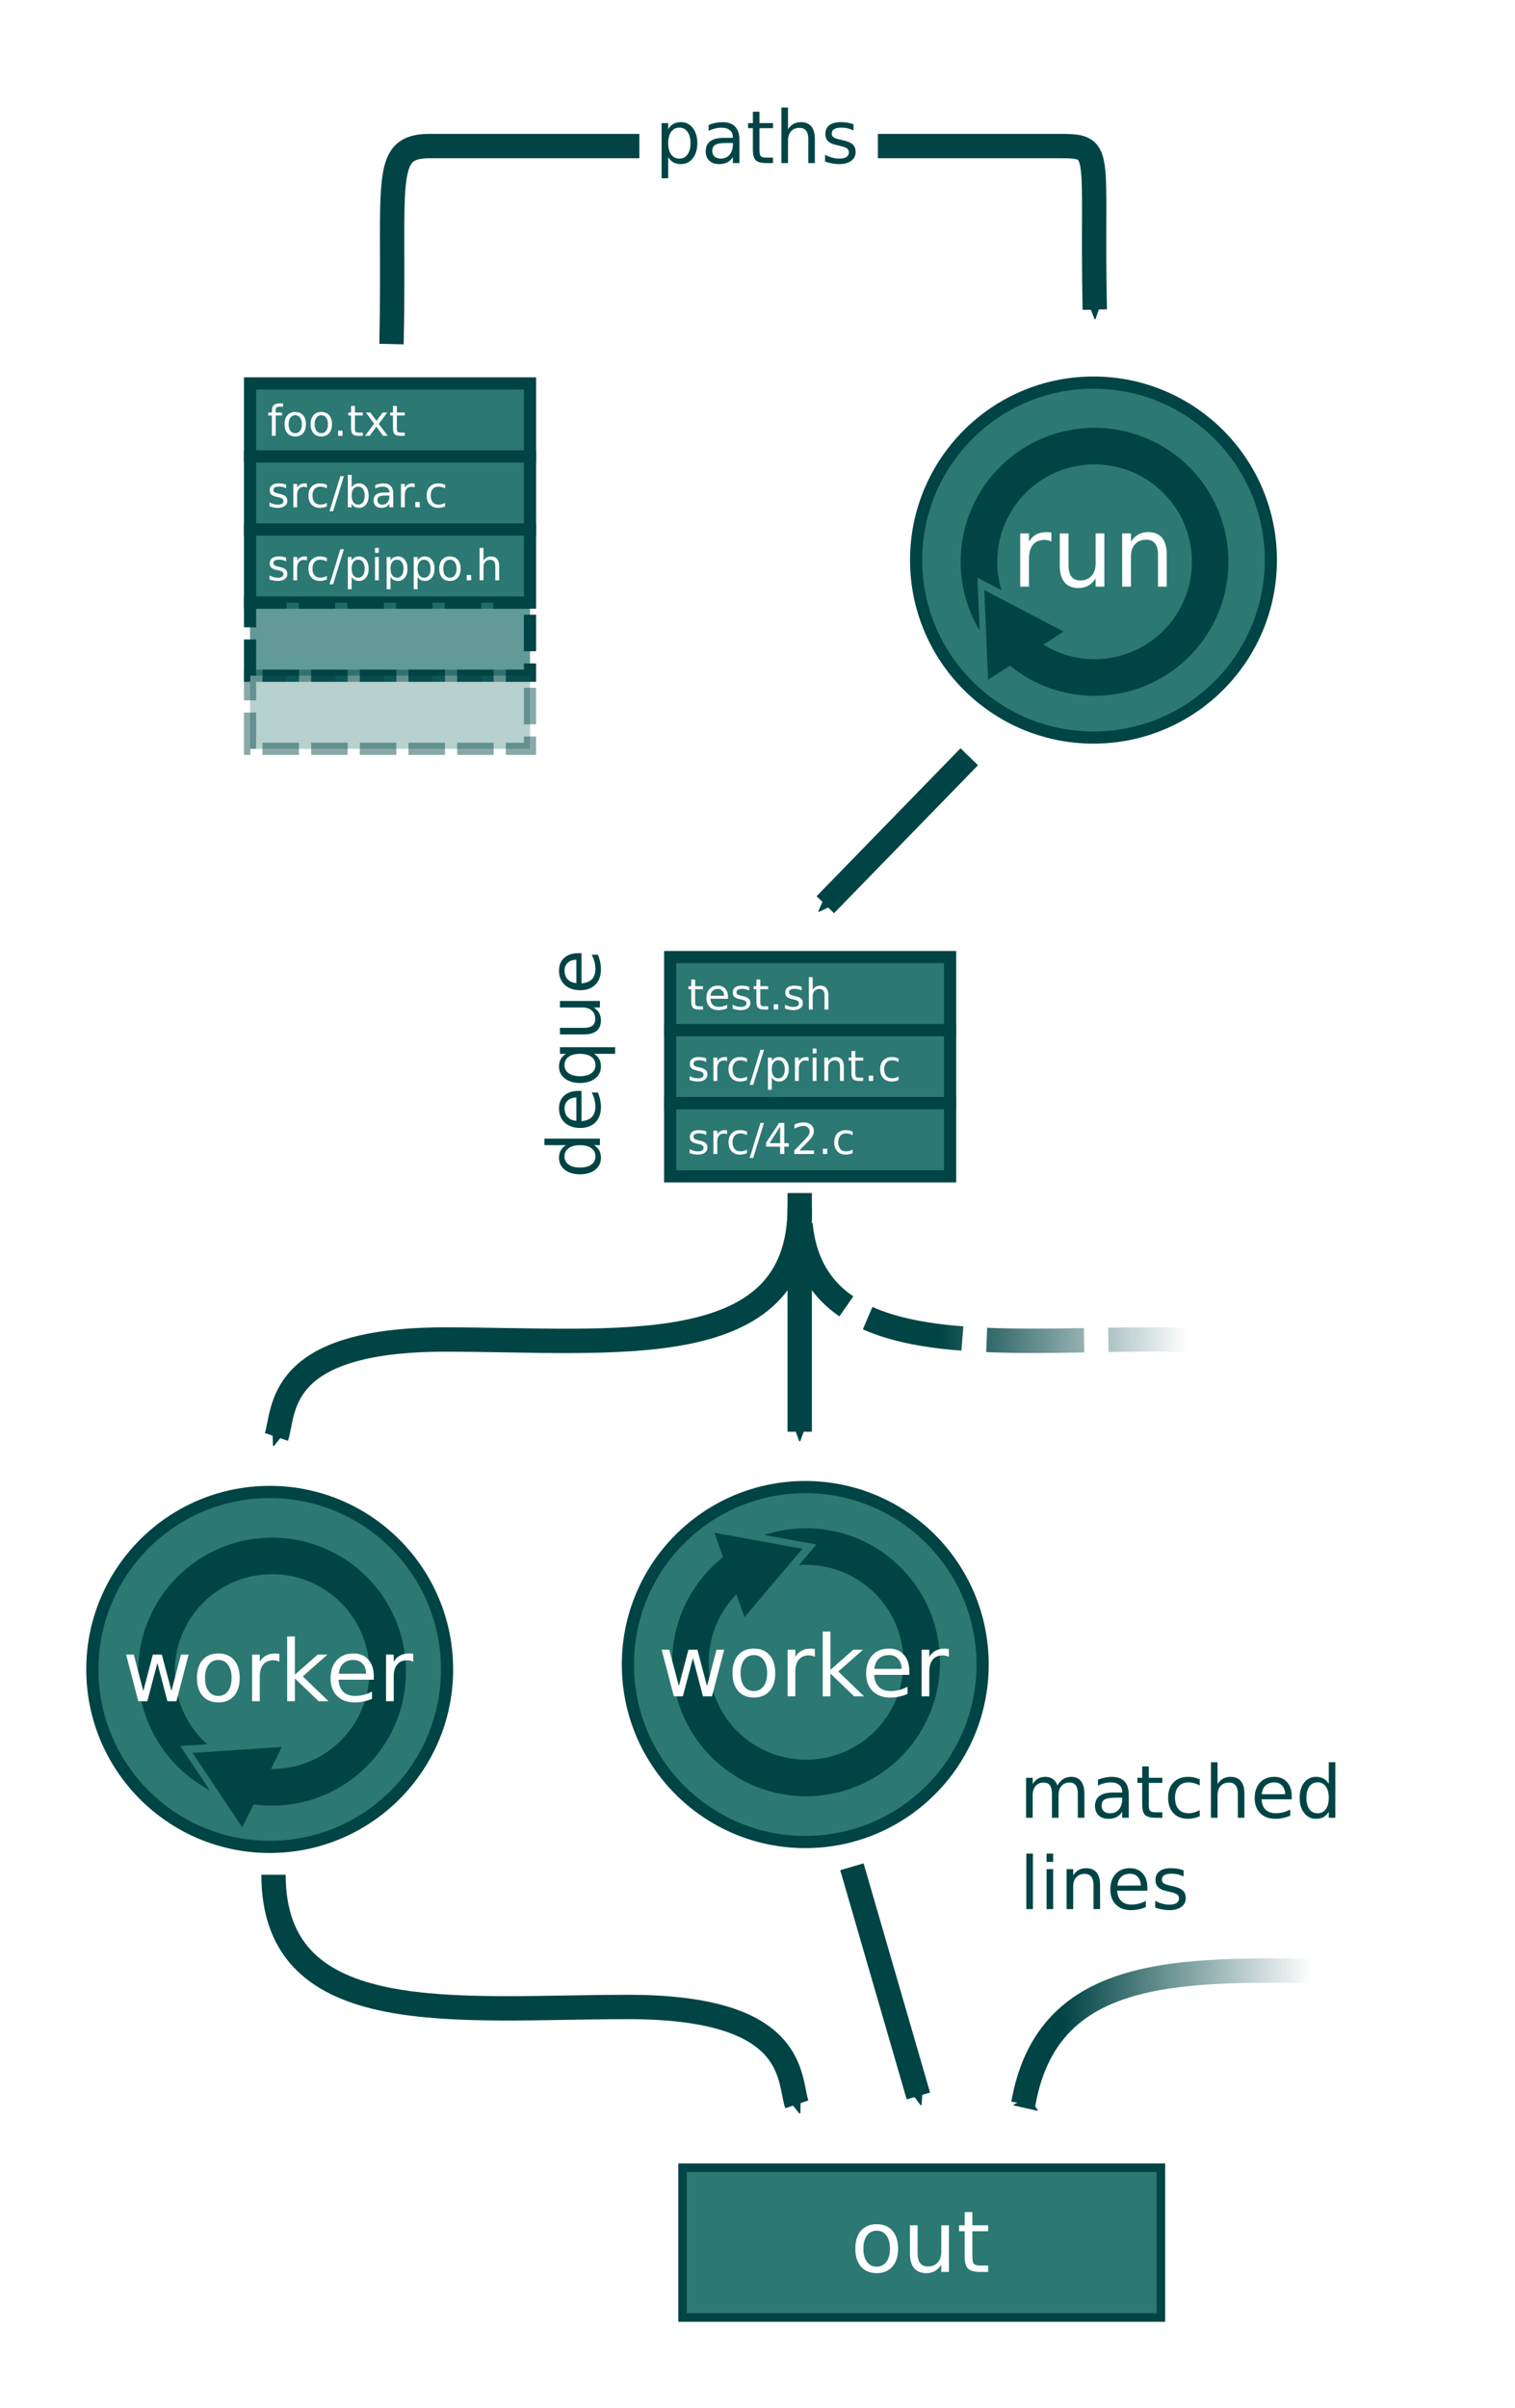 <?xml version="1.0" encoding="UTF-8" standalone="no"?>
<!-- Created with Inkscape (http://www.inkscape.org/) -->

<svg
   xmlns:dc="http://purl.org/dc/elements/1.1/"
   xmlns:cc="http://creativecommons.org/ns#"
   xmlns:rdf="http://www.w3.org/1999/02/22-rdf-syntax-ns#"
   xmlns:svg="http://www.w3.org/2000/svg"
   xmlns="http://www.w3.org/2000/svg"
   xmlns:xlink="http://www.w3.org/1999/xlink"
   xmlns:sodipodi="http://sodipodi.sourceforge.net/DTD/sodipodi-0.dtd"
   xmlns:inkscape="http://www.inkscape.org/namespaces/inkscape"
   width="175.639mm"
   height="278.995mm"
   viewBox="0 0 622.341 988.564"
   id="svg2"
   version="1.1"
   inkscape:version="0.91 r13725"
   sodipodi:docname="main.svg">
  <defs
     id="defs4">
    <marker
       inkscape:stockid="Arrow2Sstart"
       orient="auto"
       refY="0"
       refX="0"
       id="marker4644"
       style="overflow:visible"
       inkscape:isstock="true">
      <path
         id="path4646"
         style="fill:#004445;fill-opacity:1;fill-rule:evenodd;stroke:#004445;stroke-width:0.625;stroke-linejoin:round;stroke-opacity:1"
         d="M 8.719,4.034 -2.207,0.016 8.719,-4.002 c -1.745,2.372 -1.735,5.617 -6e-7,8.035 z"
         transform="matrix(0.3,0,0,0.3,-0.69,0)"
         inkscape:connector-curvature="0" />
    </marker>
    <marker
       inkscape:stockid="Arrow2Send"
       orient="auto"
       refY="0"
       refX="0"
       id="marker4640"
       style="overflow:visible"
       inkscape:isstock="true">
      <path
         id="path4642"
         style="fill:#004445;fill-opacity:1;fill-rule:evenodd;stroke:#004445;stroke-width:0.625;stroke-linejoin:round;stroke-opacity:1"
         d="M 8.719,4.034 -2.207,0.016 8.719,-4.002 c -1.745,2.372 -1.735,5.617 -6e-7,8.035 z"
         transform="matrix(-0.3,0,0,-0.3,0.69,0)"
         inkscape:connector-curvature="0" />
    </marker>
    <marker
       inkscape:isstock="true"
       style="overflow:visible"
       id="marker4613"
       refX="0"
       refY="0"
       orient="auto"
       inkscape:stockid="Arrow2Send"
       inkscape:collect="always">
      <path
         transform="matrix(-0.3,0,0,-0.3,0.69,0)"
         d="M 8.719,4.034 -2.207,0.016 8.719,-4.002 c -1.745,2.372 -1.735,5.617 -6e-7,8.035 z"
         style="fill:#004445;fill-opacity:1;fill-rule:evenodd;stroke:#004445;stroke-width:0.625;stroke-linejoin:round;stroke-opacity:1"
         id="path4615"
         inkscape:connector-curvature="0" />
    </marker>
    <linearGradient
       inkscape:collect="always"
       id="linearGradient4560">
      <stop
         style="stop-color:#004445;stop-opacity:1;"
         offset="0"
         id="stop4562" />
      <stop
         style="stop-color:#004445;stop-opacity:0;"
         offset="1"
         id="stop4564" />
    </linearGradient>
    <marker
       inkscape:isstock="true"
       style="overflow:visible"
       id="marker4556"
       refX="0"
       refY="0"
       orient="auto"
       inkscape:stockid="Arrow2Send">
      <path
         transform="matrix(-0.3,0,0,-0.3,0.69,0)"
         d="M 8.719,4.034 -2.207,0.016 8.719,-4.002 c -1.745,2.372 -1.735,5.617 -6e-7,8.035 z"
         style="fill:#004445;fill-opacity:1;fill-rule:evenodd;stroke:#004445;stroke-width:0.625;stroke-linejoin:round;stroke-opacity:1"
         id="path4558"
         inkscape:connector-curvature="0" />
    </marker>
    <marker
       inkscape:stockid="Arrow2Send"
       orient="auto"
       refY="0"
       refX="0"
       id="marker4550"
       style="overflow:visible"
       inkscape:isstock="true">
      <path
         id="path4552"
         style="fill:#004445;fill-opacity:1;fill-rule:evenodd;stroke:#004445;stroke-width:0.625;stroke-linejoin:round;stroke-opacity:1"
         d="M 8.719,4.034 -2.207,0.016 8.719,-4.002 c -1.745,2.372 -1.735,5.617 -6e-7,8.035 z"
         transform="matrix(-0.3,0,0,-0.3,0.69,0)"
         inkscape:connector-curvature="0" />
    </marker>
    <marker
       inkscape:stockid="Arrow2Send"
       orient="auto"
       refY="0"
       refX="0"
       id="marker4544"
       style="overflow:visible"
       inkscape:isstock="true"
       inkscape:collect="always">
      <path
         id="path4546"
         style="fill:#004445;fill-opacity:1;fill-rule:evenodd;stroke:#004445;stroke-width:0.625;stroke-linejoin:round;stroke-opacity:1"
         d="M 8.719,4.034 -2.207,0.016 8.719,-4.002 c -1.745,2.372 -1.735,5.617 -6e-7,8.035 z"
         transform="matrix(-0.3,0,0,-0.3,0.69,0)"
         inkscape:connector-curvature="0" />
    </marker>
    <marker
       inkscape:stockid="Arrow2Send"
       orient="auto"
       refY="0"
       refX="0"
       id="marker4494"
       style="overflow:visible"
       inkscape:isstock="true">
      <path
         id="path4269"
         style="fill:#004445;fill-opacity:1;fill-rule:evenodd;stroke:#004445;stroke-width:0.625;stroke-linejoin:round;stroke-opacity:1"
         d="M 8.719,4.034 -2.207,0.016 8.719,-4.002 c -1.745,2.372 -1.735,5.617 -6e-7,8.035 z"
         transform="matrix(-0.3,0,0,-0.3,0.69,0)"
         inkscape:connector-curvature="0" />
    </marker>
    <marker
       inkscape:stockid="Arrow2Sstart"
       orient="auto"
       refY="0"
       refX="0"
       id="Arrow2Sstart"
       style="overflow:visible"
       inkscape:isstock="true">
      <path
         id="path4266"
         style="fill:#000000;fill-opacity:1;fill-rule:evenodd;stroke:#000000;stroke-width:0.625;stroke-linejoin:round;stroke-opacity:1"
         d="M 8.719,4.034 -2.207,0.016 8.719,-4.002 c -1.745,2.372 -1.735,5.617 -6e-7,8.035 z"
         transform="matrix(0.3,0,0,0.3,-0.69,0)"
         inkscape:connector-curvature="0" />
    </marker>
    <marker
       inkscape:stockid="Arrow2Send"
       orient="auto"
       refY="0"
       refX="0"
       id="Arrow2Send"
       style="overflow:visible"
       inkscape:isstock="true">
      <path
         id="path4260"
         style="fill:#004445;fill-opacity:1;fill-rule:evenodd;stroke:#004445;stroke-width:0.625;stroke-linejoin:round;stroke-opacity:1"
         d="M 8.719,4.034 -2.207,0.016 8.719,-4.002 c -1.745,2.372 -1.735,5.617 -6e-7,8.035 z"
         transform="matrix(-0.3,0,0,-0.3,0.69,0)"
         inkscape:connector-curvature="0" />
    </marker>
    <marker
       inkscape:stockid="Arrow1Send"
       orient="auto"
       refY="0"
       refX="0"
       id="marker4739"
       style="overflow:visible"
       inkscape:isstock="true">
      <path
         id="path4741"
         d="M 0,0 5,-5 -12.5,0 5,5 0,0 Z"
         style="fill:#000000;fill-opacity:1;fill-rule:evenodd;stroke:#000000;stroke-width:1pt;stroke-opacity:1"
         transform="matrix(-0.2,0,0,-0.2,-1.2,0)"
         inkscape:connector-curvature="0" />
    </marker>
    <marker
       inkscape:stockid="Arrow1Send"
       orient="auto"
       refY="0"
       refX="0"
       id="Arrow1Send"
       style="overflow:visible"
       inkscape:isstock="true">
      <path
         id="path4242"
         d="M 0,0 5,-5 -12.5,0 5,5 0,0 Z"
         style="fill:#000000;fill-opacity:1;fill-rule:evenodd;stroke:#000000;stroke-width:1pt;stroke-opacity:1"
         transform="matrix(-0.2,0,0,-0.2,-1.2,0)"
         inkscape:connector-curvature="0" />
    </marker>
    <linearGradient
       inkscape:collect="always"
       xlink:href="#linearGradient4560"
       id="linearGradient4566"
       x1="420.447"
       y1="539.19"
       x2="521.963"
       y2="539.19"
       gradientUnits="userSpaceOnUse" />
    <marker
       inkscape:stockid="Arrow2Send"
       orient="auto"
       refY="0"
       refX="0"
       id="marker4550-1"
       style="overflow:visible"
       inkscape:isstock="true">
      <path
         inkscape:connector-curvature="0"
         id="path4552-8"
         style="fill:#004445;fill-opacity:1;fill-rule:evenodd;stroke:#004445;stroke-width:0.625;stroke-linejoin:round;stroke-opacity:1"
         d="M 8.719,4.034 -2.207,0.016 8.719,-4.002 c -1.745,2.372 -1.735,5.617 -6e-7,8.035 z"
         transform="matrix(-0.3,0,0,-0.3,0.69,0)" />
    </marker>
    <linearGradient
       inkscape:collect="always"
       xlink:href="#linearGradient4560"
       id="linearGradient4654"
       x1="471.022"
       y1="812.426"
       x2="572.982"
       y2="812.426"
       gradientUnits="userSpaceOnUse" />
  </defs>
  <sodipodi:namedview
     id="base"
     pagecolor="#ffffff"
     bordercolor="#666666"
     borderopacity="1.0"
     inkscape:pageopacity="0.0"
     inkscape:pageshadow="2"
     inkscape:zoom="0.49497475"
     inkscape:cx="243.81293"
     inkscape:cy="488.68173"
     inkscape:document-units="px"
     inkscape:current-layer="layer1"
     showgrid="false"
     inkscape:window-width="1366"
     inkscape:window-height="704"
     inkscape:window-x="0"
     inkscape:window-y="27"
     inkscape:window-maximized="1"
     fit-margin-top="10"
     fit-margin-left="10"
     fit-margin-right="-5"
     fit-margin-bottom="10" />
  <g
     inkscape:label="Livello 1"
     inkscape:groupmode="layer"
     id="layer1"
     transform="translate(-34.353,10.396)">
    <circle
       style="fill:#2c7873;fill-opacity:1;fill-rule:evenodd;stroke:#004445;stroke-width:5;stroke-linecap:butt;stroke-linejoin:miter;stroke-miterlimit:4;stroke-dasharray:none;stroke-opacity:1"
       id="path3336"
       cx="483.539"
       cy="219.525"
       r="72.857" />
    <path
       style="fill:#004445;fill-opacity:1;stroke:#004445;stroke-width:0;stroke-miterlimit:4;stroke-dasharray:none;stroke-opacity:1"
       d="m 444.089,182.366 a 55,55 0 0 0 -7.319,66.09 l -0.141,-3.38 -0.771,-18.371 9.873,5.16 a 40,40 0 0 1 9.236,-39.171 40,40 0 0 1 56.55,-1.465 40,40 0 0 1 1.465,56.55 40,40 0 0 1 -55.15,2.702 l -4.907,3.114 -8.151,5.172 a 55,55 0 0 0 1.33,1.354 55,55 0 0 0 77.756,-2.014 55,55 0 0 0 -2.014,-77.756 55,55 0 0 0 -77.756,2.014 z"
       id="path4146"
       inkscape:connector-curvature="0"
       inkscape:transform-center-x="0.61000454"
       inkscape:transform-center-y="0.86164111" />
    <path
       sodipodi:type="star"
       style="fill:#004445;fill-opacity:1;stroke:#004445;stroke-width:0;stroke-miterlimit:4;stroke-dasharray:none;stroke-opacity:1"
       id="path4153"
       sodipodi:sides="3"
       sodipodi:cx="273.12"
       sodipodi:cy="152.82137"
       sodipodi:r1="18.985764"
       sodipodi:r2="9.4928818"
       sodipodi:arg1="0.52359878"
       sodipodi:arg2="1.5707963"
       inkscape:flatsided="false"
       inkscape:rounded="0"
       inkscape:randomized="0"
       d="m 289.562,162.314 -16.442,0 -16.442,0 8.221,-14.239 8.221,-14.239 8.221,14.239 z"
       inkscape:transform-center-y="30.810367"
       transform="matrix(0.944,-0.599,0.599,0.944,100.712,269.122)"
       inkscape:transform-center-x="29.485999" />
    <g
       style="font-style:normal;font-weight:normal;font-size:40px;line-height:125%;font-family:sans-serif;letter-spacing:0px;word-spacing:0px;fill:#ffffff;fill-opacity:1;stroke:none;stroke-width:1px;stroke-linecap:butt;stroke-linejoin:miter;stroke-opacity:1"
       id="text4178">
      <path
         d="m 466.254,211.928 q -0.605,-0.352 -1.328,-0.508 -0.703,-0.176 -1.562,-0.176 -3.047,0 -4.688,1.992 -1.621,1.973 -1.621,5.684 l 0,11.523 -3.613,0 0,-21.875 3.613,0 0,3.398 q 1.133,-1.992 2.949,-2.949 1.816,-0.977 4.414,-0.977 0.371,0 0.82,0.059 0.449,0.039 0.996,0.137 l 0.019,3.691 z"
         style=""
         id="path4292" />
      <path
         d="m 469.691,221.811 0,-13.242 3.594,0 0,13.105 q 0,3.105 1.211,4.668 1.211,1.543 3.633,1.543 2.91,0 4.59,-1.855 1.699,-1.855 1.699,-5.059 l 0,-12.402 3.594,0 0,21.875 -3.594,0 0,-3.359 q -1.309,1.992 -3.047,2.969 -1.719,0.957 -4.004,0.957 -3.77,0 -5.723,-2.344 -1.953,-2.344 -1.953,-6.855 z m 9.043,-13.77 0,0 z"
         style=""
         id="path4294" />
      <path
         d="m 513.637,217.24 0,13.203 -3.594,0 0,-13.086 q 0,-3.105 -1.211,-4.648 -1.211,-1.543 -3.633,-1.543 -2.91,0 -4.59,1.855 -1.68,1.855 -1.68,5.059 l 0,12.363 -3.613,0 0,-21.875 3.613,0 0,3.398 q 1.289,-1.973 3.027,-2.949 1.758,-0.977 4.043,-0.977 3.77,0 5.703,2.344 1.934,2.324 1.934,6.855 z"
         style=""
         id="path4296" />
    </g>
    <rect
       style="fill:#2c7873;fill-opacity:1;stroke:#004445;stroke-width:4.998;stroke-miterlimit:4;stroke-dasharray:none;stroke-opacity:1"
       id="rect4140"
       width="115.002"
       height="30.002"
       x="137.07"
       y="147.004" />
    <rect
       y="177.004"
       x="137.07"
       height="30.002"
       width="115.002"
       id="rect4144"
       style="fill:#2c7873;fill-opacity:1;stroke:#004445;stroke-width:4.998;stroke-miterlimit:4;stroke-dasharray:none;stroke-opacity:1" />
    <rect
       style="fill:#2c7873;fill-opacity:1;stroke:#004445;stroke-width:4.998;stroke-miterlimit:4;stroke-dasharray:none;stroke-opacity:1"
       id="rect4182"
       width="115.002"
       height="30.002"
       x="137.07"
       y="207.004" />
    <rect
       y="237.004"
       x="137.07"
       height="30.002"
       width="115.002"
       id="rect4203"
       style="fill:#2c7873;fill-opacity:0.744;stroke:#004445;stroke-width:4.998;stroke-miterlimit:4;stroke-dasharray:14.994, 4.998;stroke-dashoffset:0;stroke-opacity:1" />
    <rect
       style="fill:#2c7873;fill-opacity:0.339;stroke:#004445;stroke-width:4.998;stroke-miterlimit:4;stroke-dasharray:14.994, 4.998;stroke-dashoffset:0;stroke-opacity:0.458"
       id="rect4205"
       width="115.002"
       height="30.002"
       x="137.07"
       y="267.004" />
    <g
       style="font-style:normal;font-weight:normal;font-size:40px;line-height:125%;font-family:sans-serif;letter-spacing:0px;word-spacing:0px;fill:#000000;fill-opacity:1;stroke:none;stroke-width:1px;stroke-linecap:butt;stroke-linejoin:miter;stroke-opacity:1"
       id="text4207">
      <path
         d="m 150.624,155.233 0,1.307 -1.504,0 q -0.846,0 -1.179,0.342 -0.325,0.342 -0.325,1.23 l 0,0.846 2.589,0 0,1.222 -2.589,0 0,8.348 -1.581,0 0,-8.348 -1.504,0 0,-1.222 1.504,0 0,-0.667 q 0,-1.598 0.743,-2.324 0.743,-0.735 2.358,-0.735 l 1.487,0 z"
         style="font-size:17.5px;fill:#ffffff"
         id="path4226" />
      <path
         d="m 155.64,160.061 q -1.265,0 -2,0.991 -0.735,0.983 -0.735,2.7 0,1.718 0.726,2.709 0.735,0.983 2.008,0.983 1.256,0 1.991,-0.991 0.735,-0.991 0.735,-2.7 0,-1.7 -0.735,-2.692 -0.735,-1 -1.991,-1 z m 0,-1.333 q 2.051,0 3.221,1.333 1.171,1.333 1.171,3.691 0,2.35 -1.171,3.691 -1.171,1.333 -3.221,1.333 -2.059,0 -3.23,-1.333 -1.162,-1.342 -1.162,-3.691 0,-2.358 1.162,-3.691 1.171,-1.333 3.23,-1.333 z"
         style="font-size:17.5px;fill:#ffffff"
         id="path4228" />
      <path
         d="m 166.338,160.061 q -1.265,0 -2,0.991 -0.735,0.983 -0.735,2.7 0,1.718 0.726,2.709 0.735,0.983 2.008,0.983 1.256,0 1.991,-0.991 0.735,-0.991 0.735,-2.7 0,-1.7 -0.735,-2.692 -0.735,-1 -1.991,-1 z m 0,-1.333 q 2.051,0 3.221,1.333 1.171,1.333 1.171,3.691 0,2.35 -1.171,3.691 -1.171,1.333 -3.221,1.333 -2.059,0 -3.23,-1.333 -1.162,-1.342 -1.162,-3.691 0,-2.358 1.162,-3.691 1.171,-1.333 3.23,-1.333 z"
         style="font-size:17.5px;fill:#ffffff"
         id="path4231" />
      <path
         d="m 173.242,166.359 1.803,0 0,2.17 -1.803,0 0,-2.17 z"
         style="font-size:17.5px;fill:#ffffff"
         id="path4233" />
      <path
         d="m 180.147,156.242 0,2.717 3.239,0 0,1.222 -3.239,0 0,5.195 q 0,1.171 0.316,1.504 0.325,0.333 1.307,0.333 l 1.615,0 0,1.316 -1.615,0 q -1.82,0 -2.512,-0.675 -0.692,-0.684 -0.692,-2.478 l 0,-5.195 -1.154,0 0,-1.222 1.154,0 0,-2.717 1.581,0 z"
         style="font-size:17.5px;fill:#ffffff"
         id="path4235" />
      <path
         d="m 193.417,158.959 -3.461,4.657 3.64,4.913 -1.854,0 -2.786,-3.76 -2.786,3.76 -1.854,0 3.717,-5.007 -3.401,-4.563 1.854,0 2.538,3.409 2.538,-3.409 1.854,0 z"
         style="font-size:17.5px;fill:#ffffff"
         id="path4237" />
      <path
         d="m 197.373,156.242 0,2.717 3.239,0 0,1.222 -3.239,0 0,5.195 q 0,1.171 0.316,1.504 0.325,0.333 1.307,0.333 l 1.615,0 0,1.316 -1.615,0 q -1.82,0 -2.512,-0.675 -0.692,-0.684 -0.692,-2.478 l 0,-5.195 -1.154,0 0,-1.222 1.154,0 0,-2.717 1.581,0 z"
         style="font-size:17.5px;fill:#ffffff"
         id="path4239" />
    </g>
    <g
       style="font-style:normal;font-weight:normal;font-size:40px;line-height:125%;font-family:sans-serif;letter-spacing:0px;word-spacing:0px;fill:#000000;fill-opacity:1;stroke:none;stroke-width:1px;stroke-linecap:butt;stroke-linejoin:miter;stroke-opacity:1"
       id="text4211">
      <path
         d="m 151.88,188.553 0,1.487 q -0.667,-0.342 -1.384,-0.513 -0.718,-0.171 -1.487,-0.171 -1.171,0 -1.76,0.359 -0.581,0.359 -0.581,1.077 0,0.547 0.419,0.863 0.419,0.308 1.683,0.59 l 0.538,0.12 q 1.675,0.359 2.375,1.017 0.709,0.649 0.709,1.82 0,1.333 -1.06,2.111 -1.051,0.778 -2.897,0.778 -0.769,0 -1.606,-0.154 -0.829,-0.145 -1.752,-0.444 l 0,-1.624 q 0.872,0.453 1.718,0.684 0.846,0.222 1.675,0.222 1.111,0 1.709,-0.376 0.598,-0.385 0.598,-1.077 0,-0.641 -0.436,-0.983 -0.427,-0.342 -1.888,-0.658 l -0.547,-0.128 q -1.461,-0.308 -2.111,-0.94 -0.649,-0.641 -0.649,-1.752 0,-1.35 0.957,-2.085 0.957,-0.735 2.717,-0.735 0.872,0 1.641,0.128 0.769,0.128 1.418,0.385 z"
         style="font-size:17.5px;fill:#ffffff"
         id="path4243" />
      <path
         d="m 160.45,189.741 q -0.265,-0.154 -0.581,-0.222 -0.308,-0.077 -0.684,-0.077 -1.333,0 -2.051,0.872 -0.709,0.863 -0.709,2.487 l 0,5.042 -1.581,0 0,-9.57 1.581,0 0,1.487 q 0.496,-0.872 1.29,-1.29 0.795,-0.427 1.931,-0.427 0.162,0 0.359,0.026 0.197,0.017 0.436,0.06 l 0.009,1.615 z"
         style="font-size:17.5px;fill:#ffffff"
         id="path4245" />
      <path
         d="m 168.628,188.638 0,1.47 q -0.666,-0.367 -1.342,-0.547 -0.666,-0.188 -1.35,-0.188 -1.53,0 -2.375,0.974 -0.846,0.966 -0.846,2.717 0,1.752 0.846,2.726 0.846,0.966 2.375,0.966 0.684,0 1.35,-0.179 0.675,-0.188 1.342,-0.555 l 0,1.453 q -0.658,0.308 -1.367,0.461 -0.701,0.154 -1.495,0.154 -2.162,0 -3.435,-1.359 -1.273,-1.359 -1.273,-3.666 0,-2.341 1.282,-3.683 1.29,-1.342 3.529,-1.342 0.726,0 1.418,0.154 0.692,0.145 1.342,0.444 z"
         style="font-size:17.5px;fill:#ffffff"
         id="path4247" />
      <path
         d="m 174.174,185.084 1.453,0 -4.443,14.381 -1.453,0 4.443,-14.381 z"
         style="font-size:17.5px;fill:#ffffff"
         id="path4249" />
      <path
         d="m 184.163,193.065 q 0,-1.735 -0.718,-2.717 -0.709,-0.991 -1.957,-0.991 -1.248,0 -1.965,0.991 -0.709,0.983 -0.709,2.717 0,1.735 0.709,2.726 0.718,0.983 1.965,0.983 1.248,0 1.957,-0.983 0.718,-0.991 0.718,-2.726 z m -5.349,-3.341 q 0.496,-0.854 1.248,-1.265 0.76,-0.419 1.812,-0.419 1.743,0 2.828,1.384 1.094,1.384 1.094,3.64 0,2.256 -1.094,3.64 -1.085,1.384 -2.828,1.384 -1.051,0 -1.812,-0.41 -0.752,-0.419 -1.248,-1.273 l 0,1.436 -1.581,0 0,-13.296 1.581,0 0,5.178 z"
         style="font-size:17.5px;fill:#ffffff"
         id="path4251" />
      <path
         d="m 192.75,193.03 q -1.906,0 -2.64,0.436 -0.735,0.436 -0.735,1.487 0,0.837 0.547,1.333 0.555,0.487 1.504,0.487 1.307,0 2.094,-0.923 0.795,-0.931 0.795,-2.469 l 0,-0.35 -1.564,0 z m 3.136,-0.649 0,5.46 -1.572,0 0,-1.453 q -0.538,0.872 -1.342,1.29 -0.803,0.41 -1.965,0.41 -1.47,0 -2.341,-0.82 -0.863,-0.829 -0.863,-2.213 0,-1.615 1.077,-2.435 1.085,-0.82 3.23,-0.82 l 2.205,0 0,-0.154 q 0,-1.085 -0.718,-1.675 -0.709,-0.598 -2,-0.598 -0.82,0 -1.598,0.197 -0.778,0.197 -1.495,0.59 l 0,-1.453 q 0.863,-0.333 1.675,-0.496 0.812,-0.171 1.581,-0.171 2.076,0 3.102,1.077 1.025,1.077 1.025,3.264 z"
         style="font-size:17.5px;fill:#ffffff"
         id="path4253" />
      <path
         d="m 204.679,189.741 q -0.265,-0.154 -0.581,-0.222 -0.308,-0.077 -0.684,-0.077 -1.333,0 -2.051,0.872 -0.709,0.863 -0.709,2.487 l 0,5.042 -1.581,0 0,-9.57 1.581,0 0,1.487 q 0.496,-0.872 1.29,-1.29 0.795,-0.427 1.931,-0.427 0.162,0 0.359,0.026 0.197,0.017 0.436,0.06 l 0.009,1.615 z"
         style="font-size:17.5px;fill:#ffffff"
         id="path4255" />
      <path
         d="m 204.961,195.671 1.803,0 0,2.17 -1.803,0 0,-2.17 z"
         style="font-size:17.5px;fill:#ffffff"
         id="path4257" />
      <path
         d="m 217.197,188.638 0,1.47 q -0.666,-0.367 -1.342,-0.547 -0.667,-0.188 -1.35,-0.188 -1.53,0 -2.375,0.974 -0.846,0.966 -0.846,2.717 0,1.752 0.846,2.726 0.846,0.966 2.375,0.966 0.684,0 1.35,-0.179 0.675,-0.188 1.342,-0.555 l 0,1.453 q -0.658,0.308 -1.367,0.461 -0.701,0.154 -1.495,0.154 -2.162,0 -3.435,-1.359 -1.273,-1.359 -1.273,-3.666 0,-2.341 1.282,-3.683 1.29,-1.342 3.529,-1.342 0.726,0 1.418,0.154 0.692,0.145 1.342,0.444 z"
         style="font-size:17.5px;fill:#ffffff"
         id="path4259" />
    </g>
    <g
       style="font-style:normal;font-weight:normal;font-size:40px;line-height:125%;font-family:sans-serif;letter-spacing:0px;word-spacing:0px;fill:#000000;fill-opacity:1;stroke:none;stroke-width:1px;stroke-linecap:butt;stroke-linejoin:miter;stroke-opacity:1"
       id="text4215">
      <path
         d="m 151.88,218.553 0,1.487 q -0.667,-0.342 -1.384,-0.513 -0.718,-0.171 -1.487,-0.171 -1.171,0 -1.76,0.359 -0.581,0.359 -0.581,1.077 0,0.547 0.419,0.863 0.419,0.308 1.683,0.59 l 0.538,0.12 q 1.675,0.359 2.375,1.017 0.709,0.649 0.709,1.82 0,1.333 -1.06,2.111 -1.051,0.778 -2.897,0.778 -0.769,0 -1.606,-0.154 -0.829,-0.145 -1.752,-0.444 l 0,-1.624 q 0.872,0.453 1.718,0.684 0.846,0.222 1.675,0.222 1.111,0 1.709,-0.376 0.598,-0.385 0.598,-1.077 0,-0.641 -0.436,-0.983 -0.427,-0.342 -1.888,-0.658 l -0.547,-0.128 q -1.461,-0.308 -2.111,-0.94 -0.649,-0.641 -0.649,-1.752 0,-1.35 0.957,-2.085 0.957,-0.735 2.717,-0.735 0.872,0 1.641,0.128 0.769,0.128 1.418,0.385 z"
         style="font-size:17.5px;fill:#ffffff"
         id="path4262" />
      <path
         d="m 160.45,219.741 q -0.265,-0.154 -0.581,-0.222 -0.308,-0.077 -0.684,-0.077 -1.333,0 -2.051,0.872 -0.709,0.863 -0.709,2.487 l 0,5.042 -1.581,0 0,-9.57 1.581,0 0,1.487 q 0.496,-0.872 1.29,-1.29 0.795,-0.427 1.931,-0.427 0.162,0 0.359,0.026 0.197,0.017 0.436,0.06 l 0.009,1.615 z"
         style="font-size:17.5px;fill:#ffffff"
         id="path4264" />
      <path
         d="m 168.628,218.638 0,1.47 q -0.666,-0.367 -1.342,-0.547 -0.666,-0.188 -1.35,-0.188 -1.53,0 -2.375,0.974 -0.846,0.966 -0.846,2.717 0,1.752 0.846,2.726 0.846,0.966 2.375,0.966 0.684,0 1.35,-0.179 0.675,-0.188 1.342,-0.555 l 0,1.453 q -0.658,0.308 -1.367,0.461 -0.701,0.154 -1.495,0.154 -2.162,0 -3.435,-1.359 -1.273,-1.359 -1.273,-3.666 0,-2.341 1.282,-3.683 1.29,-1.342 3.529,-1.342 0.726,0 1.418,0.154 0.692,0.145 1.342,0.444 z"
         style="font-size:17.5px;fill:#ffffff"
         id="path4267" />
      <path
         d="m 174.174,215.084 1.453,0 -4.443,14.381 -1.453,0 4.443,-14.381 z"
         style="font-size:17.5px;fill:#ffffff"
         id="path4270" />
      <path
         d="m 178.813,226.406 0,5.076 -1.581,0 0,-13.21 1.581,0 0,1.453 q 0.496,-0.854 1.248,-1.265 0.76,-0.419 1.812,-0.419 1.743,0 2.828,1.384 1.094,1.384 1.094,3.64 0,2.256 -1.094,3.64 -1.085,1.384 -2.828,1.384 -1.051,0 -1.812,-0.41 -0.752,-0.419 -1.248,-1.273 z m 5.349,-3.341 q 0,-1.735 -0.718,-2.717 -0.709,-0.991 -1.957,-0.991 -1.248,0 -1.965,0.991 -0.709,0.983 -0.709,2.717 0,1.735 0.709,2.726 0.718,0.983 1.965,0.983 1.248,0 1.957,-0.983 0.718,-0.991 0.718,-2.726 z"
         style="font-size:17.5px;fill:#ffffff"
         id="path4272" />
      <path
         d="m 188.401,218.271 1.572,0 0,9.57 -1.572,0 0,-9.57 z m 0,-3.726 1.572,0 0,1.991 -1.572,0 0,-1.991 z"
         style="font-size:17.5px;fill:#ffffff"
         id="path4274" />
      <path
         d="m 194.775,226.406 0,5.076 -1.581,0 0,-13.21 1.581,0 0,1.453 q 0.496,-0.854 1.248,-1.265 0.76,-0.419 1.812,-0.419 1.743,0 2.828,1.384 1.094,1.384 1.094,3.64 0,2.256 -1.094,3.64 -1.085,1.384 -2.828,1.384 -1.051,0 -1.812,-0.41 -0.752,-0.419 -1.248,-1.273 z m 5.349,-3.341 q 0,-1.735 -0.718,-2.717 -0.709,-0.991 -1.957,-0.991 -1.248,0 -1.965,0.991 -0.709,0.983 -0.709,2.717 0,1.735 0.709,2.726 0.718,0.983 1.965,0.983 1.248,0 1.957,-0.983 0.718,-0.991 0.718,-2.726 z"
         style="font-size:17.5px;fill:#ffffff"
         id="path4276" />
      <path
         d="m 205.884,226.406 0,5.076 -1.581,0 0,-13.21 1.581,0 0,1.453 q 0.496,-0.854 1.248,-1.265 0.76,-0.419 1.812,-0.419 1.743,0 2.828,1.384 1.094,1.384 1.094,3.64 0,2.256 -1.094,3.64 -1.085,1.384 -2.828,1.384 -1.051,0 -1.812,-0.41 -0.752,-0.419 -1.248,-1.273 z m 5.349,-3.341 q 0,-1.735 -0.718,-2.717 -0.709,-0.991 -1.957,-0.991 -1.248,0 -1.965,0.991 -0.709,0.983 -0.709,2.717 0,1.735 0.709,2.726 0.718,0.983 1.965,0.983 1.248,0 1.957,-0.983 0.718,-0.991 0.718,-2.726 z"
         style="font-size:17.5px;fill:#ffffff"
         id="path4278" />
      <path
         d="m 219.18,219.373 q -1.265,0 -2,0.991 -0.735,0.983 -0.735,2.7 0,1.718 0.726,2.709 0.735,0.983 2.008,0.983 1.256,0 1.991,-0.991 0.735,-0.991 0.735,-2.7 0,-1.7 -0.735,-2.692 -0.735,-1 -1.991,-1 z m 0,-1.333 q 2.051,0 3.221,1.333 1.171,1.333 1.171,3.691 0,2.35 -1.171,3.691 -1.171,1.333 -3.221,1.333 -2.059,0 -3.23,-1.333 -1.162,-1.342 -1.162,-3.691 0,-2.358 1.162,-3.691 1.171,-1.333 3.23,-1.333 z"
         style="font-size:17.5px;fill:#ffffff"
         id="path4280" />
      <path
         d="m 226.084,225.671 1.803,0 0,2.17 -1.803,0 0,-2.17 z"
         style="font-size:17.5px;fill:#ffffff"
         id="path4282" />
      <path
         d="m 239.388,222.065 0,5.776 -1.572,0 0,-5.725 q 0,-1.359 -0.53,-2.034 -0.53,-0.675 -1.589,-0.675 -1.273,0 -2.008,0.812 -0.735,0.812 -0.735,2.213 l 0,5.409 -1.581,0 0,-13.296 1.581,0 0,5.212 q 0.564,-0.863 1.324,-1.29 0.769,-0.427 1.769,-0.427 1.649,0 2.495,1.025 0.846,1.017 0.846,2.999 z"
         style="font-size:17.5px;fill:#ffffff"
         id="path4284" />
    </g>
    <path
       sodipodi:nodetypes="csccsc"
       inkscape:connector-curvature="0"
       id="path4221"
       d="m 195.182,130.847 c 1.429,-67.143 -4.286,-81.285 15.714,-81.285 l 125.677,0 6.109,0 125.677,0 c 20,0 14.286,0 15.714,67.143"
       style="fill:none;fill-rule:evenodd;stroke:#004445;stroke-width:10;stroke-linecap:butt;stroke-linejoin:miter;stroke-miterlimit:4;stroke-dasharray:none;stroke-opacity:1;marker-end:url(#Arrow2Send)" />
    <rect
       style="fill:#ffffff;fill-opacity:1;stroke:none;stroke-width:10;stroke-miterlimit:4;stroke-dasharray:none;stroke-dashoffset:0;stroke-opacity:0.458"
       id="rect5497"
       width="97.985"
       height="46.467"
       x="296.985"
       y="25.037" />
    <g
       style="font-style:normal;font-weight:normal;font-size:30px;line-height:125%;font-family:sans-serif;letter-spacing:0px;word-spacing:0px;fill:#004445;fill-opacity:1;stroke:none;stroke-width:1px;stroke-linecap:butt;stroke-linejoin:miter;stroke-opacity:1"
       id="text5499">
      <path
         d="m 308.836,54.086 0,8.701 -2.71,0 0,-22.646 2.71,0 0,2.49 q 0.85,-1.465 2.139,-2.168 1.304,-0.718 3.105,-0.718 2.988,0 4.849,2.373 1.875,2.373 1.875,6.24 0,3.867 -1.875,6.24 -1.86,2.373 -4.849,2.373 -1.802,0 -3.105,-0.703 -1.289,-0.718 -2.139,-2.183 z m 9.17,-5.728 q 0,-2.974 -1.23,-4.658 -1.216,-1.699 -3.354,-1.699 -2.139,0 -3.369,1.699 -1.216,1.685 -1.216,4.658 0,2.974 1.216,4.673 1.23,1.685 3.369,1.685 2.139,0 3.354,-1.685 1.23,-1.699 1.23,-4.673 z"
         style=""
         id="path4401" />
      <path
         d="m 332.728,48.3 q -3.267,0 -4.526,0.747 -1.26,0.747 -1.26,2.549 0,1.436 0.938,2.285 0.952,0.835 2.578,0.835 2.241,0 3.589,-1.582 1.362,-1.597 1.362,-4.233 l 0,-0.601 -2.681,0 z m 5.376,-1.113 0,9.36 -2.695,0 0,-2.49 q -0.923,1.494 -2.3,2.212 -1.377,0.703 -3.369,0.703 -2.52,0 -4.014,-1.406 -1.479,-1.421 -1.479,-3.794 0,-2.769 1.846,-4.175 1.86,-1.406 5.537,-1.406 l 3.779,0 0,-0.264 q 0,-1.86 -1.23,-2.871 -1.216,-1.025 -3.428,-1.025 -1.406,0 -2.739,0.337 -1.333,0.337 -2.563,1.011 l 0,-2.49 q 1.479,-0.571 2.871,-0.85 1.392,-0.293 2.71,-0.293 3.56,0 5.317,1.846 1.758,1.846 1.758,5.596 z"
         style=""
         id="path4403" />
      <path
         d="m 346.336,35.482 0,4.658 5.552,0 0,2.095 -5.552,0 0,8.906 q 0,2.007 0.542,2.578 0.557,0.571 2.241,0.571 l 2.769,0 0,2.256 -2.769,0 q -3.12,0 -4.307,-1.157 -1.187,-1.172 -1.187,-4.248 l 0,-8.906 -1.978,0 0,-2.095 1.978,0 0,-4.658 2.71,0 z"
         style=""
         id="path4405" />
      <path
         d="m 369.085,46.645 0,9.902 -2.695,0 0,-9.814 q 0,-2.329 -0.908,-3.486 -0.908,-1.157 -2.725,-1.157 -2.183,0 -3.442,1.392 -1.26,1.392 -1.26,3.794 l 0,9.272 -2.71,0 0,-22.793 2.71,0 0,8.936 q 0.967,-1.479 2.271,-2.212 1.318,-0.732 3.032,-0.732 2.827,0 4.277,1.758 1.45,1.743 1.45,5.142 z"
         style=""
         id="path4407" />
      <path
         d="m 384.949,40.624 0,2.549 q -1.143,-0.586 -2.373,-0.879 -1.23,-0.293 -2.549,-0.293 -2.007,0 -3.018,0.615 -0.996,0.615 -0.996,1.846 0,0.938 0.718,1.479 0.718,0.527 2.886,1.011 l 0.923,0.205 q 2.871,0.615 4.072,1.743 1.216,1.113 1.216,3.12 0,2.285 -1.816,3.618 -1.802,1.333 -4.966,1.333 -1.318,0 -2.754,-0.264 -1.421,-0.249 -3.003,-0.762 l 0,-2.783 q 1.494,0.776 2.944,1.172 1.45,0.381 2.871,0.381 1.904,0 2.93,-0.645 1.025,-0.659 1.025,-1.846 0,-1.099 -0.747,-1.685 -0.732,-0.586 -3.237,-1.128 l -0.938,-0.22 q -2.505,-0.527 -3.618,-1.611 -1.113,-1.099 -1.113,-3.003 0,-2.314 1.641,-3.574 1.641,-1.26 4.658,-1.26 1.494,0 2.812,0.22 1.318,0.22 2.432,0.659 z"
         style=""
         id="path4409" />
    </g>
    <rect
       style="fill:#2c7873;fill-opacity:1;stroke:#004445;stroke-width:4.998;stroke-miterlimit:4;stroke-dasharray:none;stroke-opacity:1"
       id="rect4140-6"
       width="115.002"
       height="30.002"
       x="309.642"
       y="382.504" />
    <path
       style="fill:#2c7873;fill-opacity:1;stroke:#004445;stroke-width:4.998;stroke-miterlimit:4;stroke-dasharray:none;stroke-opacity:1"
       d="m 309.642,412.504 115.002,0 0,30.002 -115.002,0 z"
       id="rect4144-7" />
    <rect
       style="fill:#2c7873;fill-opacity:1;stroke:#004445;stroke-width:4.998;stroke-miterlimit:4;stroke-dasharray:none;stroke-opacity:1"
       id="rect4182-5"
       width="115.002"
       height="30.002"
       x="309.642"
       y="442.504" />
    <g
       style="font-style:normal;font-weight:normal;font-size:40px;line-height:125%;font-family:sans-serif;letter-spacing:0px;word-spacing:0px;fill:#000000;fill-opacity:1;stroke:none;stroke-width:1px;stroke-linecap:butt;stroke-linejoin:miter;stroke-opacity:1"
       id="text4207-6">
      <path
         d="m 319.905,391.741 0,2.717 3.239,0 0,1.222 -3.239,0 0,5.195 q 0,1.171 0.316,1.504 0.325,0.333 1.307,0.333 l 1.615,0 0,1.316 -1.615,0 q -1.82,0 -2.512,-0.675 -0.692,-0.684 -0.692,-2.478 l 0,-5.195 -1.154,0 0,-1.222 1.154,0 0,-2.717 1.581,0 z"
         style="font-size:17.5px;fill:#ffffff"
         id="path4299" />
      <path
         d="m 333.406,398.851 0,0.769 -7.229,0 q 0.103,1.624 0.974,2.478 0.88,0.846 2.444,0.846 0.906,0 1.752,-0.222 0.854,-0.222 1.692,-0.667 l 0,1.487 q -0.846,0.359 -1.735,0.547 -0.889,0.188 -1.803,0.188 -2.29,0 -3.632,-1.333 -1.333,-1.333 -1.333,-3.606 0,-2.35 1.265,-3.726 1.273,-1.384 3.427,-1.384 1.931,0 3.051,1.248 1.128,1.239 1.128,3.375 z m -1.572,-0.461 q -0.017,-1.29 -0.726,-2.059 -0.701,-0.769 -1.863,-0.769 -1.316,0 -2.111,0.743 -0.786,0.743 -0.906,2.094 l 5.605,-0.009 z"
         style="font-size:17.5px;fill:#ffffff"
         id="path4301" />
      <path
         d="m 342.088,394.741 0,1.487 q -0.666,-0.342 -1.384,-0.513 -0.718,-0.171 -1.487,-0.171 -1.171,0 -1.76,0.359 -0.581,0.359 -0.581,1.077 0,0.547 0.419,0.863 0.419,0.308 1.683,0.59 l 0.538,0.12 q 1.675,0.359 2.375,1.017 0.709,0.649 0.709,1.82 0,1.333 -1.06,2.111 -1.051,0.778 -2.897,0.778 -0.769,0 -1.606,-0.154 -0.829,-0.145 -1.752,-0.444 l 0,-1.624 q 0.872,0.453 1.718,0.684 0.846,0.222 1.675,0.222 1.111,0 1.709,-0.376 0.598,-0.385 0.598,-1.077 0,-0.641 -0.436,-0.983 -0.427,-0.342 -1.888,-0.658 l -0.547,-0.128 q -1.461,-0.308 -2.111,-0.94 -0.649,-0.641 -0.649,-1.752 0,-1.35 0.957,-2.085 0.957,-0.735 2.717,-0.735 0.872,0 1.641,0.128 0.769,0.128 1.418,0.385 z"
         style="font-size:17.5px;fill:#ffffff"
         id="path4303" />
      <path
         d="m 346.668,391.741 0,2.717 3.239,0 0,1.222 -3.239,0 0,5.195 q 0,1.171 0.316,1.504 0.325,0.333 1.307,0.333 l 1.615,0 0,1.316 -1.615,0 q -1.82,0 -2.512,-0.675 -0.692,-0.684 -0.692,-2.478 l 0,-5.195 -1.154,0 0,-1.222 1.154,0 0,-2.717 1.581,0 z"
         style="font-size:17.5px;fill:#ffffff"
         id="path4305" />
      <path
         d="m 352.205,401.859 1.803,0 0,2.17 -1.803,0 0,-2.17 z"
         style="font-size:17.5px;fill:#ffffff"
         id="path4307" />
      <path
         d="m 363.655,394.741 0,1.487 q -0.667,-0.342 -1.384,-0.513 -0.718,-0.171 -1.487,-0.171 -1.171,0 -1.76,0.359 -0.581,0.359 -0.581,1.077 0,0.547 0.419,0.863 0.419,0.308 1.683,0.59 l 0.538,0.12 q 1.675,0.359 2.375,1.017 0.709,0.649 0.709,1.82 0,1.333 -1.06,2.111 -1.051,0.778 -2.897,0.778 -0.769,0 -1.606,-0.154 -0.829,-0.145 -1.752,-0.444 l 0,-1.624 q 0.872,0.453 1.718,0.684 0.846,0.222 1.675,0.222 1.111,0 1.709,-0.376 0.598,-0.385 0.598,-1.077 0,-0.641 -0.436,-0.983 -0.427,-0.342 -1.888,-0.658 l -0.547,-0.128 q -1.461,-0.308 -2.111,-0.94 -0.649,-0.641 -0.649,-1.752 0,-1.35 0.957,-2.085 0.957,-0.735 2.717,-0.735 0.872,0 1.641,0.128 0.769,0.128 1.418,0.385 z"
         style="font-size:17.5px;fill:#ffffff"
         id="path4309" />
      <path
         d="m 374.636,398.253 0,5.776 -1.572,0 0,-5.725 q 0,-1.359 -0.53,-2.034 -0.53,-0.675 -1.589,-0.675 -1.273,0 -2.008,0.812 -0.735,0.812 -0.735,2.213 l 0,5.409 -1.581,0 0,-13.296 1.581,0 0,5.212 q 0.564,-0.863 1.324,-1.29 0.769,-0.427 1.769,-0.427 1.649,0 2.495,1.025 0.846,1.017 0.846,2.999 z"
         style="font-size:17.5px;fill:#ffffff"
         id="path4311" />
    </g>
    <g
       style="font-style:normal;font-weight:normal;font-size:40px;line-height:125%;font-family:sans-serif;letter-spacing:0px;word-spacing:0px;fill:#000000;fill-opacity:1;stroke:none;stroke-width:1px;stroke-linecap:butt;stroke-linejoin:miter;stroke-opacity:1"
       id="text4211-9">
      <path
         d="m 324.451,424.053 0,1.487 q -0.666,-0.342 -1.384,-0.513 -0.718,-0.171 -1.487,-0.171 -1.171,0 -1.76,0.359 -0.581,0.359 -0.581,1.077 0,0.547 0.419,0.863 0.419,0.308 1.683,0.59 l 0.538,0.12 q 1.675,0.359 2.375,1.017 0.709,0.649 0.709,1.82 0,1.333 -1.06,2.111 -1.051,0.778 -2.897,0.778 -0.769,0 -1.606,-0.154 -0.829,-0.145 -1.752,-0.444 l 0,-1.624 q 0.872,0.453 1.718,0.684 0.846,0.222 1.675,0.222 1.111,0 1.709,-0.376 0.598,-0.385 0.598,-1.077 0,-0.641 -0.436,-0.983 -0.427,-0.342 -1.888,-0.658 l -0.547,-0.128 q -1.461,-0.308 -2.111,-0.94 -0.649,-0.641 -0.649,-1.752 0,-1.35 0.957,-2.085 0.957,-0.735 2.717,-0.735 0.872,0 1.641,0.128 0.769,0.128 1.418,0.385 z"
         style="font-size:17.5px;fill:#ffffff"
         id="path4412" />
      <path
         d="m 333.022,425.241 q -0.265,-0.154 -0.581,-0.222 -0.308,-0.077 -0.684,-0.077 -1.333,0 -2.051,0.872 -0.709,0.863 -0.709,2.487 l 0,5.042 -1.581,0 0,-9.57 1.581,0 0,1.487 q 0.496,-0.872 1.29,-1.29 0.795,-0.427 1.931,-0.427 0.162,0 0.359,0.026 0.197,0.017 0.436,0.06 l 0.009,1.615 z"
         style="font-size:17.5px;fill:#ffffff"
         id="path4414" />
      <path
         d="m 341.199,424.138 0,1.47 q -0.666,-0.367 -1.342,-0.547 -0.667,-0.188 -1.35,-0.188 -1.53,0 -2.375,0.974 -0.846,0.966 -0.846,2.717 0,1.752 0.846,2.726 0.846,0.966 2.375,0.966 0.684,0 1.35,-0.179 0.675,-0.188 1.342,-0.555 l 0,1.453 q -0.658,0.308 -1.367,0.461 -0.701,0.154 -1.495,0.154 -2.162,0 -3.435,-1.359 -1.273,-1.359 -1.273,-3.666 0,-2.341 1.282,-3.683 1.29,-1.342 3.529,-1.342 0.726,0 1.418,0.154 0.692,0.145 1.342,0.444 z"
         style="font-size:17.5px;fill:#ffffff"
         id="path4416" />
      <path
         d="m 346.745,420.584 1.453,0 -4.443,14.381 -1.453,0 4.443,-14.381 z"
         style="font-size:17.5px;fill:#ffffff"
         id="path4418" />
      <path
         d="m 351.385,431.906 0,5.076 -1.581,0 0,-13.21 1.581,0 0,1.453 q 0.496,-0.854 1.248,-1.265 0.76,-0.419 1.812,-0.419 1.743,0 2.828,1.384 1.094,1.384 1.094,3.64 0,2.256 -1.094,3.64 -1.085,1.384 -2.828,1.384 -1.051,0 -1.812,-0.41 -0.752,-0.419 -1.248,-1.273 z m 5.349,-3.341 q 0,-1.735 -0.718,-2.717 -0.709,-0.991 -1.957,-0.991 -1.248,0 -1.965,0.991 -0.709,0.983 -0.709,2.717 0,1.735 0.709,2.726 0.718,0.983 1.965,0.983 1.248,0 1.957,-0.983 0.718,-0.991 0.718,-2.726 z"
         style="font-size:17.5px;fill:#ffffff"
         id="path4420" />
      <path
         d="m 366.518,425.241 q -0.265,-0.154 -0.581,-0.222 -0.308,-0.077 -0.684,-0.077 -1.333,0 -2.051,0.872 -0.709,0.863 -0.709,2.487 l 0,5.042 -1.581,0 0,-9.57 1.581,0 0,1.487 q 0.496,-0.872 1.29,-1.29 0.795,-0.427 1.931,-0.427 0.162,0 0.359,0.026 0.197,0.017 0.436,0.06 l 0.009,1.615 z"
         style="font-size:17.5px;fill:#ffffff"
         id="path4422" />
      <path
         d="m 368.184,423.771 1.572,0 0,9.57 -1.572,0 0,-9.57 z m 0,-3.726 1.572,0 0,1.991 -1.572,0 0,-1.991 z"
         style="font-size:17.5px;fill:#ffffff"
         id="path4424" />
      <path
         d="m 380.993,427.565 0,5.776 -1.572,0 0,-5.725 q 0,-1.359 -0.53,-2.034 -0.53,-0.675 -1.589,-0.675 -1.273,0 -2.008,0.812 -0.735,0.812 -0.735,2.213 l 0,5.409 -1.581,0 0,-9.57 1.581,0 0,1.487 q 0.564,-0.863 1.324,-1.29 0.769,-0.427 1.769,-0.427 1.649,0 2.495,1.025 0.846,1.017 0.846,2.999 z"
         style="font-size:17.5px;fill:#ffffff"
         id="path4426" />
      <path
         d="m 385.701,421.054 0,2.717 3.239,0 0,1.222 -3.239,0 0,5.195 q 0,1.171 0.316,1.504 0.325,0.333 1.307,0.333 l 1.615,0 0,1.316 -1.615,0 q -1.82,0 -2.512,-0.675 -0.692,-0.684 -0.692,-2.478 l 0,-5.195 -1.154,0 0,-1.222 1.154,0 0,-2.717 1.581,0 z"
         style="font-size:17.5px;fill:#ffffff"
         id="path4428" />
      <path
         d="m 391.238,431.171 1.803,0 0,2.17 -1.803,0 0,-2.17 z"
         style="font-size:17.5px;fill:#ffffff"
         id="path4430" />
      <path
         d="m 403.475,424.138 0,1.47 q -0.666,-0.367 -1.342,-0.547 -0.666,-0.188 -1.35,-0.188 -1.53,0 -2.375,0.974 -0.846,0.966 -0.846,2.717 0,1.752 0.846,2.726 0.846,0.966 2.375,0.966 0.684,0 1.35,-0.179 0.675,-0.188 1.342,-0.555 l 0,1.453 q -0.658,0.308 -1.367,0.461 -0.701,0.154 -1.495,0.154 -2.162,0 -3.435,-1.359 -1.273,-1.359 -1.273,-3.666 0,-2.341 1.282,-3.683 1.29,-1.342 3.529,-1.342 0.726,0 1.418,0.154 0.692,0.145 1.342,0.444 z"
         style="font-size:17.5px;fill:#ffffff"
         id="path4432" />
    </g>
    <g
       style="font-style:normal;font-weight:normal;font-size:40px;line-height:125%;font-family:sans-serif;letter-spacing:0px;word-spacing:0px;fill:#000000;fill-opacity:1;stroke:none;stroke-width:1px;stroke-linecap:butt;stroke-linejoin:miter;stroke-opacity:1"
       id="text4215-2">
      <path
         d="m 324.451,454.053 0,1.487 q -0.666,-0.342 -1.384,-0.513 -0.718,-0.171 -1.487,-0.171 -1.171,0 -1.76,0.359 -0.581,0.359 -0.581,1.077 0,0.547 0.419,0.863 0.419,0.308 1.683,0.59 l 0.538,0.12 q 1.675,0.359 2.375,1.017 0.709,0.649 0.709,1.82 0,1.333 -1.06,2.111 -1.051,0.778 -2.897,0.778 -0.769,0 -1.606,-0.154 -0.829,-0.145 -1.752,-0.444 l 0,-1.624 q 0.872,0.453 1.718,0.684 0.846,0.222 1.675,0.222 1.111,0 1.709,-0.376 0.598,-0.385 0.598,-1.077 0,-0.641 -0.436,-0.983 -0.427,-0.342 -1.888,-0.658 l -0.547,-0.128 q -1.461,-0.308 -2.111,-0.94 -0.649,-0.641 -0.649,-1.752 0,-1.35 0.957,-2.085 0.957,-0.735 2.717,-0.735 0.872,0 1.641,0.128 0.769,0.128 1.418,0.385 z"
         style="font-size:17.5px;fill:#ffffff"
         id="path4326" />
      <path
         d="m 333.022,455.241 q -0.265,-0.154 -0.581,-0.222 -0.308,-0.077 -0.684,-0.077 -1.333,0 -2.051,0.872 -0.709,0.863 -0.709,2.487 l 0,5.042 -1.581,0 0,-9.57 1.581,0 0,1.487 q 0.496,-0.872 1.29,-1.29 0.795,-0.427 1.931,-0.427 0.162,0 0.359,0.026 0.197,0.017 0.436,0.06 l 0.009,1.615 z"
         style="font-size:17.5px;fill:#ffffff"
         id="path4328" />
      <path
         d="m 341.199,454.138 0,1.47 q -0.666,-0.367 -1.342,-0.547 -0.667,-0.188 -1.35,-0.188 -1.53,0 -2.375,0.974 -0.846,0.966 -0.846,2.717 0,1.752 0.846,2.726 0.846,0.966 2.375,0.966 0.684,0 1.35,-0.179 0.675,-0.188 1.342,-0.555 l 0,1.453 q -0.658,0.308 -1.367,0.461 -0.701,0.154 -1.495,0.154 -2.162,0 -3.435,-1.359 -1.273,-1.359 -1.273,-3.666 0,-2.341 1.282,-3.683 1.29,-1.342 3.529,-1.342 0.726,0 1.418,0.154 0.692,0.145 1.342,0.444 z"
         style="font-size:17.5px;fill:#ffffff"
         id="path4330" />
      <path
         d="m 346.745,450.584 1.453,0 -4.443,14.381 -1.453,0 4.443,-14.381 z"
         style="font-size:17.5px;fill:#ffffff"
         id="path4332" />
      <path
         d="m 354.829,452.087 -4.358,6.81 4.358,0 0,-6.81 z m -0.453,-1.504 2.17,0 0,8.314 1.82,0 0,1.436 -1.82,0 0,3.008 -1.718,0 0,-3.008 -5.759,0 0,-1.666 5.306,-8.083 z"
         style="font-size:17.5px;fill:#ffffff"
         id="path4334" />
      <path
         d="m 362.715,461.888 6.024,0 0,1.453 -8.101,0 0,-1.453 q 0.983,-1.017 2.675,-2.726 1.7,-1.718 2.136,-2.213 0.829,-0.931 1.154,-1.572 0.333,-0.649 0.333,-1.273 0,-1.017 -0.718,-1.658 -0.709,-0.641 -1.854,-0.641 -0.812,0 -1.718,0.282 -0.897,0.282 -1.923,0.855 l 0,-1.743 q 1.042,-0.419 1.948,-0.632 0.906,-0.214 1.658,-0.214 1.982,0 3.162,0.991 1.179,0.991 1.179,2.649 0,0.786 -0.299,1.495 -0.291,0.701 -1.068,1.658 -0.214,0.248 -1.359,1.436 -1.145,1.179 -3.23,3.307 z"
         style="font-size:17.5px;fill:#ffffff"
         id="path4336" />
      <path
         d="m 372.371,461.171 1.803,0 0,2.17 -1.803,0 0,-2.17 z"
         style="font-size:17.5px;fill:#ffffff"
         id="path4338" />
      <path
         d="m 384.608,454.138 0,1.47 q -0.666,-0.367 -1.342,-0.547 -0.666,-0.188 -1.35,-0.188 -1.53,0 -2.375,0.974 -0.846,0.966 -0.846,2.717 0,1.752 0.846,2.726 0.846,0.966 2.375,0.966 0.684,0 1.35,-0.179 0.675,-0.188 1.342,-0.555 l 0,1.453 q -0.658,0.308 -1.367,0.461 -0.701,0.154 -1.495,0.154 -2.162,0 -3.435,-1.359 -1.273,-1.359 -1.273,-3.666 0,-2.341 1.282,-3.683 1.29,-1.342 3.529,-1.342 0.726,0 1.418,0.154 0.692,0.145 1.342,0.444 z"
         style="font-size:17.5px;fill:#ffffff"
         id="path4340" />
    </g>
    <path
       style="fill:none;fill-rule:evenodd;stroke:#004445;stroke-width:10;stroke-linecap:butt;stroke-linejoin:miter;stroke-miterlimit:4;stroke-dasharray:none;stroke-opacity:1;marker-end:url(#marker4494)"
       d="m 432.511,300.27 -59.133,60.735"
       id="path4230"
       inkscape:connector-curvature="0"
       sodipodi:nodetypes="cc" />
    <circle
       style="fill:#2c7873;fill-opacity:1;fill-rule:evenodd;stroke:#004445;stroke-width:5;stroke-linecap:butt;stroke-linejoin:miter;stroke-miterlimit:4;stroke-dasharray:none;stroke-opacity:1"
       id="path3336-9"
       cx="145.143"
       cy="674.934"
       r="72.857" />
    <path
       style="fill:#004445;fill-opacity:1;stroke:#004445;stroke-width:0;stroke-miterlimit:4;stroke-dasharray:none;stroke-opacity:1"
       d="m 92.349,664.252 a 55,55 0 0 0 28.14,60.246 l -1.879,-2.813 -10.218,-15.286 11.116,-0.731 a 40,40 0 0 1 -12.495,-38.256 40,40 0 0 1 47.528,-30.677 40,40 0 0 1 30.677,47.528 40,40 0 0 1 -45.689,31.005 l -2.57,5.212 -4.269,8.658 a 55,55 0 0 0 1.84,0.464 55,55 0 0 0 65.351,-42.18 55,55 0 0 0 -42.18,-65.351 55,55 0 0 0 -65.351,42.18 z"
       id="path4146-3"
       inkscape:connector-curvature="0"
       inkscape:transform-center-x="0.073363342"
       inkscape:transform-center-y="1.0539851" />
    <path
       sodipodi:type="star"
       style="fill:#004445;fill-opacity:1;stroke:#004445;stroke-width:0;stroke-miterlimit:4;stroke-dasharray:none;stroke-opacity:1"
       id="path4153-6"
       sodipodi:sides="3"
       sodipodi:cx="273.12"
       sodipodi:cy="152.82137"
       sodipodi:r1="18.985764"
       sodipodi:r2="9.4928818"
       sodipodi:arg1="0.52359878"
       sodipodi:arg2="1.5707963"
       inkscape:flatsided="false"
       inkscape:rounded="0"
       inkscape:randomized="0"
       d="m 289.562,162.314 -16.442,0 -16.442,0 8.221,-14.239 8.221,-14.239 8.221,14.239 z"
       inkscape:transform-center-y="48.526626"
       transform="matrix(0.494,-1.003,1.003,0.494,-155.733,917.016)"
       inkscape:transform-center-x="14.274572" />
    <g
       style="font-style:normal;font-weight:normal;font-size:35px;line-height:125%;font-family:sans-serif;letter-spacing:0px;word-spacing:0px;fill:#ffffff;fill-opacity:1;stroke:none;stroke-width:1px;stroke-linecap:butt;stroke-linejoin:miter;stroke-opacity:1"
       id="text4178-0">
      <path
         d="m 86.149,668.841 3.145,0 3.931,14.937 3.914,-14.937 3.708,0 3.931,14.937 3.914,-14.937 3.145,0 -5.007,19.141 -3.708,0 -4.119,-15.688 -4.136,15.688 -3.708,0 -5.007,-19.141 z"
         style=""
         id="path4381" />
      <path
         d="m 124.037,671.046 q -2.529,0 -3.999,1.982 -1.47,1.965 -1.47,5.4 0,3.435 1.453,5.417 1.47,1.965 4.016,1.965 2.512,0 3.982,-1.982 1.47,-1.982 1.47,-5.4 0,-3.401 -1.47,-5.383 -1.47,-2 -3.982,-2 z m 0,-2.666 q 4.102,0 6.443,2.666 2.341,2.666 2.341,7.383 0,4.7 -2.341,7.383 -2.341,2.666 -6.443,2.666 -4.119,0 -6.46,-2.666 -2.324,-2.683 -2.324,-7.383 0,-4.717 2.324,-7.383 2.341,-2.666 6.46,-2.666 z"
         style=""
         id="path4383" />
      <path
         d="m 149.108,671.781 q -0.53,-0.308 -1.162,-0.444 -0.615,-0.154 -1.367,-0.154 -2.666,0 -4.102,1.743 -1.418,1.726 -1.418,4.973 l 0,10.083 -3.162,0 0,-19.141 3.162,0 0,2.974 q 0.991,-1.743 2.581,-2.581 1.589,-0.854 3.862,-0.854 0.325,0 0.718,0.051 0.393,0.034 0.872,0.12 l 0.017,3.23 z"
         style=""
         id="path4385" />
      <path
         d="m 152.321,661.39 3.162,0 0,15.706 9.382,-8.254 4.016,0 -10.151,8.955 10.579,10.186 -4.102,0 -9.724,-9.348 0,9.348 -3.162,0 0,-26.592 z"
         style=""
         id="path4387" />
      <path
         d="m 187.885,677.625 0,1.538 -14.458,0 q 0.205,3.247 1.948,4.956 1.76,1.692 4.888,1.692 1.812,0 3.503,-0.444 1.709,-0.444 3.384,-1.333 l 0,2.974 q -1.692,0.718 -3.469,1.094 -1.777,0.376 -3.606,0.376 -4.58,0 -7.263,-2.666 -2.666,-2.666 -2.666,-7.212 0,-4.7 2.529,-7.451 2.546,-2.769 6.853,-2.769 3.862,0 6.101,2.495 2.256,2.478 2.256,6.75 z m -3.145,-0.923 q -0.034,-2.581 -1.453,-4.119 -1.401,-1.538 -3.726,-1.538 -2.632,0 -4.221,1.487 -1.572,1.487 -1.812,4.187 l 11.211,-0.017 z"
         style=""
         id="path4389" />
      <path
         d="m 204.137,671.781 q -0.53,-0.308 -1.162,-0.444 -0.615,-0.154 -1.367,-0.154 -2.666,0 -4.102,1.743 -1.418,1.726 -1.418,4.973 l 0,10.083 -3.162,0 0,-19.141 3.162,0 0,2.974 q 0.991,-1.743 2.581,-2.581 1.589,-0.854 3.862,-0.854 0.325,0 0.718,0.051 0.393,0.034 0.872,0.12 l 0.017,3.23 z"
         style=""
         id="path4391" />
    </g>
    <circle
       r="72.857"
       cy="672.934"
       cx="365.143"
       id="circle4532"
       style="fill:#2c7873;fill-opacity:1;fill-rule:evenodd;stroke:#004445;stroke-width:5;stroke-linecap:butt;stroke-linejoin:miter;stroke-miterlimit:4;stroke-dasharray:none;stroke-opacity:1" />
    <path
       inkscape:transform-center-y="-0.78396235"
       inkscape:transform-center-x="0.70634832"
       inkscape:connector-curvature="0"
       id="path4534"
       d="m 411.186,641.402 a 55,55 0 0 0 -62.87,-21.652 l 3.328,0.604 18.092,3.281 -7.202,8.5 a 40,40 0 0 1 36.187,17.611 40,40 0 0 1 -10.987,55.491 40,40 0 0 1 -55.491,-10.987 40,40 0 0 1 9.473,-54.397 l -1.961,-5.471 -3.256,-9.088 a 55,55 0 0 0 -1.613,1 55,55 0 0 0 -15.107,76.3 55,55 0 0 0 76.3,15.107 55,55 0 0 0 15.107,-76.3 z"
       style="fill:#004445;fill-opacity:1;stroke:#004445;stroke-width:0;stroke-miterlimit:4;stroke-dasharray:none;stroke-opacity:1" />
    <path
       inkscape:transform-center-x="20.175869"
       transform="matrix(0.377,1.053,-1.053,0.377,401.939,287.355)"
       inkscape:transform-center-y="-36.64934"
       d="m 289.562,162.314 -16.442,0 -16.442,0 8.221,-14.239 8.221,-14.239 8.221,14.239 z"
       inkscape:randomized="0"
       inkscape:rounded="0"
       inkscape:flatsided="false"
       sodipodi:arg2="1.5707963"
       sodipodi:arg1="0.52359878"
       sodipodi:r2="9.4928818"
       sodipodi:r1="18.985764"
       sodipodi:cy="152.82137"
       sodipodi:cx="273.12"
       sodipodi:sides="3"
       id="path4536"
       style="fill:#004445;fill-opacity:1;stroke:#004445;stroke-width:0;stroke-miterlimit:4;stroke-dasharray:none;stroke-opacity:1"
       sodipodi:type="star" />
    <g
       style="font-style:normal;font-weight:normal;font-size:35px;line-height:125%;font-family:sans-serif;letter-spacing:0px;word-spacing:0px;fill:#ffffff;fill-opacity:1;stroke:none;stroke-width:1px;stroke-linecap:butt;stroke-linejoin:miter;stroke-opacity:1"
       id="text4538">
      <path
         d="m 306.149,666.841 3.145,0 3.931,14.937 3.914,-14.937 3.708,0 3.931,14.937 3.914,-14.937 3.145,0 -5.007,19.141 -3.708,0 -4.119,-15.688 -4.136,15.688 -3.708,0 -5.007,-19.141 z"
         style=""
         id="path4343" />
      <path
         d="m 344.037,669.046 q -2.529,0 -3.999,1.982 -1.47,1.965 -1.47,5.4 0,3.435 1.453,5.417 1.47,1.965 4.016,1.965 2.512,0 3.982,-1.982 1.47,-1.982 1.47,-5.4 0,-3.401 -1.47,-5.383 -1.47,-2 -3.982,-2 z m 0,-2.666 q 4.102,0 6.443,2.666 2.341,2.666 2.341,7.383 0,4.7 -2.341,7.383 -2.341,2.666 -6.443,2.666 -4.119,0 -6.46,-2.666 -2.324,-2.683 -2.324,-7.383 0,-4.717 2.324,-7.383 2.341,-2.666 6.46,-2.666 z"
         style=""
         id="path4345" />
      <path
         d="m 369.108,669.781 q -0.53,-0.308 -1.162,-0.444 -0.615,-0.154 -1.367,-0.154 -2.666,0 -4.102,1.743 -1.418,1.726 -1.418,4.973 l 0,10.083 -3.162,0 0,-19.141 3.162,0 0,2.974 q 0.991,-1.743 2.581,-2.581 1.589,-0.854 3.862,-0.854 0.325,0 0.718,0.051 0.393,0.034 0.872,0.12 l 0.017,3.23 z"
         style=""
         id="path4347" />
      <path
         d="m 372.321,659.39 3.162,0 0,15.706 9.382,-8.254 4.016,0 -10.151,8.955 10.579,10.186 -4.102,0 -9.724,-9.348 0,9.348 -3.162,0 0,-26.592 z"
         style=""
         id="path4349" />
      <path
         d="m 407.885,675.625 0,1.538 -14.458,0 q 0.205,3.247 1.948,4.956 1.76,1.692 4.888,1.692 1.812,0 3.503,-0.444 1.709,-0.444 3.384,-1.333 l 0,2.974 q -1.692,0.718 -3.469,1.094 -1.777,0.376 -3.606,0.376 -4.58,0 -7.263,-2.666 -2.666,-2.666 -2.666,-7.212 0,-4.7 2.529,-7.451 2.546,-2.769 6.853,-2.769 3.862,0 6.101,2.495 2.256,2.478 2.256,6.75 z m -3.145,-0.923 q -0.034,-2.581 -1.453,-4.119 -1.401,-1.538 -3.726,-1.538 -2.632,0 -4.221,1.487 -1.572,1.487 -1.812,4.187 l 11.211,-0.017 z"
         style=""
         id="path4351" />
      <path
         d="m 424.137,669.781 q -0.53,-0.308 -1.162,-0.444 -0.615,-0.154 -1.367,-0.154 -2.666,0 -4.102,1.743 -1.418,1.726 -1.418,4.973 l 0,10.083 -3.162,0 0,-19.141 3.162,0 0,2.974 q 0.991,-1.743 2.581,-2.581 1.589,-0.854 3.862,-0.854 0.325,0 0.718,0.051 0.393,0.034 0.872,0.12 l 0.017,3.23 z"
         style=""
         id="path4353" />
    </g>
    <path
       style="fill:none;fill-rule:evenodd;stroke:#004445;stroke-width:10;stroke-linecap:butt;stroke-linejoin:miter;stroke-miterlimit:4;stroke-dasharray:none;stroke-opacity:1;marker-end:url(#marker4544)"
       d="m 362.857,485.219 c 0,64.286 -75.714,54.286 -145.714,54.286 -70,0 -65.711,29.454 -69.246,39.979"
       id="path4542"
       inkscape:connector-curvature="0"
       sodipodi:nodetypes="csc" />
    <path
       style="fill:none;fill-rule:evenodd;stroke:#004445;stroke-width:10;stroke-linecap:butt;stroke-linejoin:miter;stroke-miterlimit:4;stroke-dasharray:none;stroke-opacity:1;marker-end:url(#marker4550)"
       d="m 362.859,479.373 0,97.985"
       id="path4548"
       inkscape:connector-curvature="0" />
    <path
       sodipodi:nodetypes="csc"
       inkscape:connector-curvature="0"
       id="path4554"
       d="m 362.868,485.188 c 0,64.286 75.714,54.286 145.714,54.286 70,0 65.711,29.454 69.246,39.979"
       style="fill:none;fill-opacity:1;fill-rule:evenodd;stroke:url(#linearGradient4566);stroke-width:10;stroke-linecap:butt;stroke-linejoin:miter;stroke-miterlimit:4;stroke-dasharray:40, 10;stroke-dashoffset:43;stroke-opacity:1" />
    <g
       transform="matrix(0,-1,1,0,0,0)"
       style="font-style:normal;font-weight:normal;font-size:30px;line-height:125%;font-family:sans-serif;letter-spacing:0px;word-spacing:0px;fill:#004445;fill-opacity:1;stroke:none;stroke-width:1px;stroke-linecap:butt;stroke-linejoin:miter;stroke-opacity:1"
       id="text5499-2">
      <path
         d="m -459.72,266.87 0,-8.877 2.695,0 0,22.793 -2.695,0 0,-2.461 q -0.85,1.465 -2.153,2.183 -1.289,0.703 -3.105,0.703 -2.974,0 -4.849,-2.373 -1.86,-2.373 -1.86,-6.24 0,-3.867 1.86,-6.24 1.875,-2.373 4.849,-2.373 1.816,0 3.105,0.718 1.304,0.703 2.153,2.168 z m -9.185,5.728 q 0,2.974 1.216,4.673 1.23,1.685 3.369,1.685 2.139,0 3.369,-1.685 1.23,-1.699 1.23,-4.673 0,-2.974 -1.23,-4.658 -1.23,-1.699 -3.369,-1.699 -2.139,0 -3.369,1.699 -1.216,1.685 -1.216,4.658 z"
         style=""
         id="path4314" />
      <path
         d="m -437.44,271.909 0,1.318 -12.393,0 q 0.176,2.783 1.67,4.248 1.509,1.45 4.189,1.45 1.553,0 3.003,-0.381 1.465,-0.381 2.9,-1.143 l 0,2.549 q -1.45,0.615 -2.974,0.938 -1.523,0.322 -3.091,0.322 -3.926,0 -6.226,-2.285 -2.285,-2.285 -2.285,-6.182 0,-4.028 2.168,-6.387 2.183,-2.373 5.874,-2.373 3.311,0 5.229,2.139 1.934,2.124 1.934,5.786 z m -2.695,-0.791 q -0.029,-2.212 -1.245,-3.53 -1.201,-1.318 -3.193,-1.318 -2.256,0 -3.618,1.274 -1.348,1.274 -1.553,3.589 l 9.609,-0.015 z"
         style=""
         id="path4316" />
      <path
         d="m -431.405,272.598 q 0,2.974 1.216,4.673 1.23,1.685 3.369,1.685 2.139,0 3.369,-1.685 1.23,-1.699 1.23,-4.673 0,-2.974 -1.23,-4.658 -1.23,-1.699 -3.369,-1.699 -2.139,0 -3.369,1.699 -1.216,1.685 -1.216,4.658 z m 9.185,5.728 q -0.85,1.465 -2.153,2.183 -1.289,0.703 -3.105,0.703 -2.974,0 -4.849,-2.373 -1.86,-2.373 -1.86,-6.24 0,-3.867 1.86,-6.24 1.875,-2.373 4.849,-2.373 1.816,0 3.105,0.718 1.304,0.703 2.153,2.168 l 0,-2.49 2.695,0 0,22.646 -2.695,0 0,-8.701 z"
         style=""
         id="path4318" />
      <path
         d="m -414.251,274.312 0,-9.932 2.695,0 0,9.829 q 0,2.329 0.908,3.501 0.908,1.157 2.725,1.157 2.183,0 3.442,-1.392 1.274,-1.392 1.274,-3.794 l 0,-9.302 2.695,0 0,16.406 -2.695,0 0,-2.52 q -0.981,1.494 -2.285,2.227 -1.289,0.718 -3.003,0.718 -2.827,0 -4.292,-1.758 -1.465,-1.758 -1.465,-5.142 z m 6.782,-10.327 0,0 z"
         style=""
         id="path4320" />
      <path
         d="m -380.897,271.909 0,1.318 -12.393,0 q 0.176,2.783 1.67,4.248 1.509,1.45 4.189,1.45 1.553,0 3.003,-0.381 1.465,-0.381 2.9,-1.143 l 0,2.549 q -1.45,0.615 -2.974,0.938 -1.523,0.322 -3.091,0.322 -3.926,0 -6.226,-2.285 -2.285,-2.285 -2.285,-6.182 0,-4.028 2.168,-6.387 2.183,-2.373 5.874,-2.373 3.311,0 5.229,2.139 1.934,2.124 1.934,5.786 z m -2.695,-0.791 q -0.029,-2.212 -1.245,-3.53 -1.201,-1.318 -3.193,-1.318 -2.256,0 -3.618,1.274 -1.348,1.274 -1.553,3.589 l 9.609,-0.015 z"
         style=""
         id="path4322" />
    </g>
    <rect
       style="fill:#2c7873;fill-opacity:1;stroke:#004445;stroke-width:3.5;stroke-linecap:butt;stroke-miterlimit:4;stroke-dasharray:none;stroke-dashoffset:0;stroke-opacity:1"
       id="rect4594"
       width="196.5"
       height="61.5"
       x="314.737"
       y="879.485" />
    <g
       style="font-style:normal;font-weight:normal;font-size:35px;line-height:125%;font-family:sans-serif;letter-spacing:0px;word-spacing:0px;fill:#ffffff;fill-opacity:1;stroke:none;stroke-width:1px;stroke-linecap:butt;stroke-linejoin:miter;stroke-opacity:1"
       id="text4596">
      <path
         d="m 394.488,905.339 q -2.529,0 -3.999,1.982 -1.47,1.965 -1.47,5.4 0,3.435 1.453,5.417 1.47,1.965 4.016,1.965 2.512,0 3.982,-1.982 1.47,-1.982 1.47,-5.4 0,-3.401 -1.47,-5.383 -1.47,-2 -3.982,-2 z m 0,-2.666 q 4.102,0 6.443,2.666 2.341,2.666 2.341,7.383 0,4.7 -2.341,7.383 -2.341,2.666 -6.443,2.666 -4.119,0 -6.46,-2.666 -2.324,-2.683 -2.324,-7.383 0,-4.717 2.324,-7.383 2.341,-2.666 6.46,-2.666 z"
         style=""
         id="path4394" />
      <path
         d="m 408.142,914.721 0,-11.587 3.145,0 0,11.467 q 0,2.717 1.06,4.084 1.06,1.35 3.179,1.35 2.546,0 4.016,-1.624 1.487,-1.624 1.487,-4.426 l 0,-10.852 3.145,0 0,19.141 -3.145,0 0,-2.939 q -1.145,1.743 -2.666,2.598 -1.504,0.837 -3.503,0.837 -3.298,0 -5.007,-2.051 -1.709,-2.051 -1.709,-5.999 z m 7.913,-12.048 0,0 z"
         style=""
         id="path4396" />
      <path
         d="m 433.794,897.7 0,5.435 6.477,0 0,2.444 -6.477,0 0,10.391 q 0,2.341 0.632,3.008 0.649,0.666 2.615,0.666 l 3.23,0 0,2.632 -3.23,0 q -3.64,0 -5.024,-1.35 -1.384,-1.367 -1.384,-4.956 l 0,-10.391 -2.307,0 0,-2.444 2.307,0 0,-5.435 3.162,0 z"
         style=""
         id="path4398" />
    </g>
    <path
       sodipodi:nodetypes="csc"
       inkscape:connector-curvature="0"
       id="path4611"
       d="m 146.71,759.219 c 0,64.286 75.714,54.286 145.714,54.286 70,0 65.711,29.454 69.246,39.979"
       style="fill:none;fill-rule:evenodd;stroke:#004445;stroke-width:10;stroke-linecap:butt;stroke-linejoin:miter;stroke-miterlimit:4;stroke-dasharray:none;stroke-opacity:1;marker-end:url(#marker4613)" />
    <path
       style="fill:none;fill-rule:evenodd;stroke:#004445;stroke-width:10;stroke-linecap:butt;stroke-linejoin:miter;stroke-miterlimit:4;stroke-dasharray:none;stroke-opacity:1;marker-end:url(#marker4550-1)"
       d="m 384.303,755.945 27.311,94.102"
       id="path4548-7"
       inkscape:connector-curvature="0" />
    <path
       style="fill:none;fill-rule:evenodd;stroke:url(#linearGradient4654);stroke-width:10;stroke-linecap:butt;stroke-linejoin:miter;stroke-miterlimit:4;stroke-dasharray:none;stroke-opacity:1;marker-start:url(#marker4644)"
       d="m 454.71,853.225 c 11.112,-62.77 75.714,-54.286 145.714,-54.286 70,0 65.711,-29.454 69.246,-39.979"
       id="path4638"
       inkscape:connector-curvature="0"
       sodipodi:nodetypes="csc" />
    <g
       style="font-style:normal;font-weight:normal;font-size:30px;line-height:125%;font-family:sans-serif;letter-spacing:0px;word-spacing:0px;fill:#004445;fill-opacity:1;stroke:none;stroke-width:1px;stroke-linecap:butt;stroke-linejoin:miter;stroke-opacity:0.459"
       id="text4656">
      <path
         d="m 468.732,722.574 q 1.011,-1.816 2.417,-2.681 1.406,-0.864 3.311,-0.864 2.563,0 3.955,1.802 1.392,1.787 1.392,5.098 l 0,9.902 -2.71,0 0,-9.814 q 0,-2.358 -0.835,-3.501 -0.835,-1.143 -2.549,-1.143 -2.095,0 -3.311,1.392 -1.216,1.392 -1.216,3.794 l 0,9.272 -2.71,0 0,-9.814 q 0,-2.373 -0.835,-3.501 -0.835,-1.143 -2.578,-1.143 -2.065,0 -3.281,1.406 -1.216,1.392 -1.216,3.779 l 0,9.272 -2.71,0 0,-16.406 2.71,0 0,2.549 q 0.923,-1.509 2.212,-2.227 1.289,-0.718 3.062,-0.718 1.787,0 3.032,0.908 1.26,0.908 1.86,2.637 z"
         style=""
         id="path4356" />
      <path
         d="m 492.653,727.584 q -3.267,0 -4.526,0.747 -1.26,0.747 -1.26,2.549 0,1.436 0.938,2.285 0.952,0.835 2.578,0.835 2.241,0 3.589,-1.582 1.362,-1.597 1.362,-4.233 l 0,-0.601 -2.681,0 z m 5.376,-1.113 0,9.36 -2.695,0 0,-2.49 q -0.923,1.494 -2.3,2.212 -1.377,0.703 -3.369,0.703 -2.52,0 -4.014,-1.406 -1.479,-1.421 -1.479,-3.794 0,-2.769 1.846,-4.175 1.86,-1.406 5.537,-1.406 l 3.779,0 0,-0.264 q 0,-1.86 -1.23,-2.871 -1.216,-1.025 -3.428,-1.025 -1.406,0 -2.739,0.337 -1.333,0.337 -2.563,1.011 l 0,-2.49 q 1.48,-0.571 2.871,-0.85 1.392,-0.293 2.71,-0.293 3.56,0 5.317,1.846 1.758,1.846 1.758,5.596 z"
         style=""
         id="path4358" />
      <path
         d="m 506.261,714.766 0,4.658 5.552,0 0,2.095 -5.552,0 0,8.906 q 0,2.007 0.542,2.578 0.557,0.571 2.241,0.571 l 2.769,0 0,2.256 -2.769,0 q -3.12,0 -4.307,-1.157 -1.187,-1.172 -1.187,-4.248 l 0,-8.906 -1.978,0 0,-2.095 1.978,0 0,-4.658 2.71,0 z"
         style=""
         id="path4360" />
      <path
         d="m 527.179,720.054 0,2.52 q -1.143,-0.63 -2.3,-0.938 -1.143,-0.322 -2.314,-0.322 -2.622,0 -4.072,1.67 -1.45,1.655 -1.45,4.658 0,3.003 1.45,4.673 1.45,1.655 4.072,1.655 1.172,0 2.314,-0.308 1.157,-0.322 2.3,-0.952 l 0,2.49 q -1.128,0.527 -2.344,0.791 -1.201,0.264 -2.563,0.264 -3.706,0 -5.889,-2.329 -2.183,-2.329 -2.183,-6.284 0,-4.014 2.197,-6.313 2.212,-2.3 6.05,-2.3 1.245,0 2.432,0.264 1.187,0.249 2.3,0.762 z"
         style=""
         id="path4362" />
      <path
         d="m 545.533,725.928 0,9.902 -2.695,0 0,-9.814 q 0,-2.329 -0.908,-3.486 -0.908,-1.157 -2.725,-1.157 -2.183,0 -3.442,1.392 -1.26,1.392 -1.26,3.794 l 0,9.272 -2.71,0 0,-22.793 2.71,0 0,8.936 q 0.967,-1.48 2.271,-2.212 1.318,-0.732 3.032,-0.732 2.827,0 4.277,1.758 1.45,1.743 1.45,5.142 z"
         style=""
         id="path4364" />
      <path
         d="m 564.972,726.954 0,1.318 -12.393,0 q 0.176,2.783 1.67,4.248 1.509,1.45 4.189,1.45 1.553,0 3.003,-0.381 1.465,-0.381 2.9,-1.143 l 0,2.549 q -1.45,0.615 -2.974,0.938 -1.523,0.322 -3.091,0.322 -3.926,0 -6.226,-2.285 -2.285,-2.285 -2.285,-6.182 0,-4.028 2.168,-6.387 2.183,-2.373 5.874,-2.373 3.311,0 5.229,2.139 1.934,2.124 1.934,5.786 z m -2.695,-0.791 q -0.029,-2.212 -1.245,-3.53 -1.201,-1.318 -3.193,-1.318 -2.256,0 -3.618,1.274 -1.348,1.274 -1.553,3.589 l 9.609,-0.015 z"
         style=""
         id="path4366" />
      <path
         d="m 580.192,721.915 0,-8.877 2.695,0 0,22.793 -2.695,0 0,-2.461 q -0.85,1.465 -2.153,2.183 -1.289,0.703 -3.105,0.703 -2.974,0 -4.849,-2.373 -1.86,-2.373 -1.86,-6.24 0,-3.867 1.86,-6.24 1.875,-2.373 4.849,-2.373 1.816,0 3.105,0.718 1.304,0.703 2.153,2.168 z m -9.185,5.728 q 0,2.974 1.216,4.673 1.23,1.685 3.369,1.685 2.139,0 3.369,-1.685 1.23,-1.699 1.23,-4.673 0,-2.974 -1.23,-4.658 -1.23,-1.699 -3.369,-1.699 -2.139,0 -3.369,1.699 -1.216,1.685 -1.216,4.658 z"
         style=""
         id="path4368" />
      <path
         d="m 455.958,750.538 2.695,0 0,22.793 -2.695,0 0,-22.793 z"
         style=""
         id="path4370" />
      <path
         d="m 464.279,756.924 2.695,0 0,16.406 -2.695,0 0,-16.406 z m 0,-6.387 2.695,0 0,3.413 -2.695,0 0,-3.413 z"
         style=""
         id="path4372" />
      <path
         d="m 486.237,763.428 0,9.902 -2.695,0 0,-9.814 q 0,-2.329 -0.908,-3.486 -0.908,-1.157 -2.725,-1.157 -2.183,0 -3.442,1.392 -1.26,1.392 -1.26,3.794 l 0,9.272 -2.71,0 0,-16.406 2.71,0 0,2.549 q 0.967,-1.48 2.271,-2.212 1.318,-0.732 3.032,-0.732 2.827,0 4.277,1.758 1.45,1.743 1.45,5.142 z"
         style=""
         id="path4374" />
      <path
         d="m 505.675,764.454 0,1.318 -12.393,0 q 0.176,2.783 1.67,4.248 1.509,1.45 4.189,1.45 1.553,0 3.003,-0.381 1.465,-0.381 2.9,-1.143 l 0,2.549 q -1.45,0.615 -2.974,0.938 -1.523,0.322 -3.091,0.322 -3.926,0 -6.226,-2.285 -2.285,-2.285 -2.285,-6.182 0,-4.028 2.168,-6.387 2.183,-2.373 5.874,-2.373 3.311,0 5.229,2.139 1.934,2.124 1.934,5.786 z m -2.695,-0.791 q -0.029,-2.212 -1.245,-3.53 -1.201,-1.318 -3.193,-1.318 -2.256,0 -3.618,1.274 -1.348,1.274 -1.553,3.589 l 9.609,-0.015 z"
         style=""
         id="path4376" />
      <path
         d="m 520.558,757.408 0,2.549 q -1.143,-0.586 -2.373,-0.879 -1.23,-0.293 -2.549,-0.293 -2.007,0 -3.018,0.615 -0.996,0.615 -0.996,1.846 0,0.938 0.718,1.479 0.718,0.527 2.886,1.011 l 0.923,0.205 q 2.871,0.615 4.072,1.743 1.216,1.113 1.216,3.12 0,2.285 -1.816,3.618 -1.802,1.333 -4.966,1.333 -1.318,0 -2.754,-0.264 -1.421,-0.249 -3.003,-0.762 l 0,-2.783 q 1.494,0.776 2.944,1.172 1.45,0.381 2.871,0.381 1.904,0 2.93,-0.645 1.025,-0.659 1.025,-1.846 0,-1.099 -0.747,-1.685 -0.732,-0.586 -3.237,-1.128 l -0.938,-0.22 q -2.505,-0.527 -3.618,-1.611 -1.113,-1.099 -1.113,-3.003 0,-2.314 1.641,-3.574 1.641,-1.26 4.658,-1.26 1.494,0 2.812,0.22 1.318,0.22 2.432,0.659 z"
         style=""
         id="path4378" />
    </g>
  </g>
</svg>
